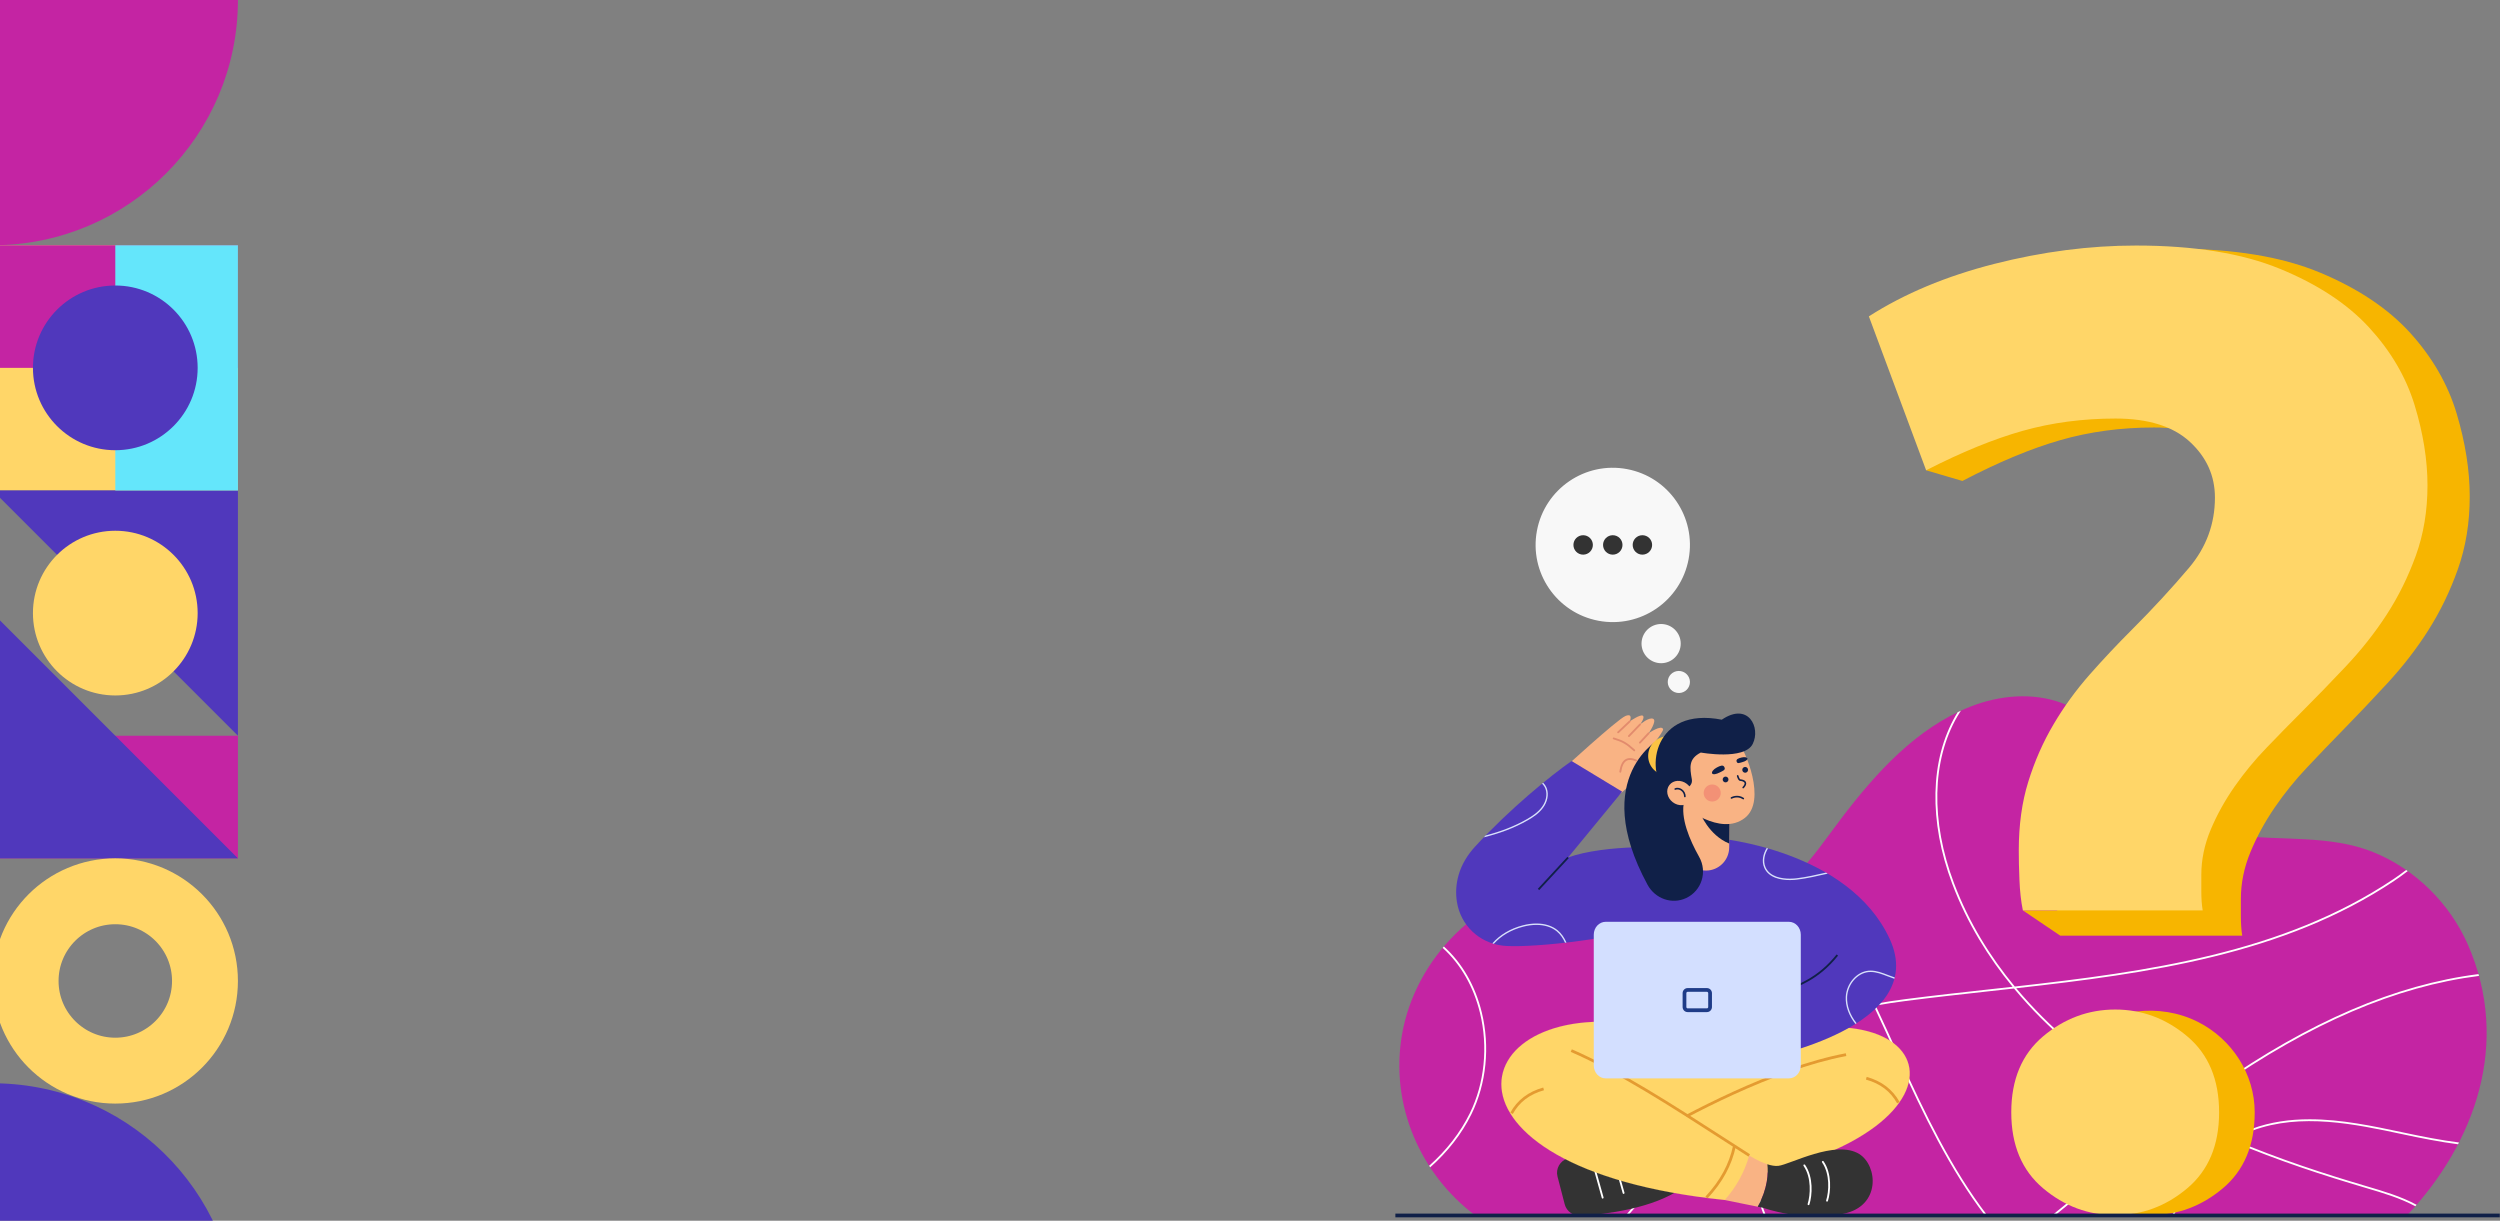 <svg width="1366" height="667" viewBox="0 0 1366 667" fill="none" xmlns="http://www.w3.org/2000/svg">
<rect x="0" y="0" width="1366" height="667" fill="#808080" stroke="none"/>
<g clip-path="url(#clip0_402_2266)">
<g clip-path="url(#clip1_402_2266)">
<circle cx="134" cy="134" r="134" transform="matrix(0 -1 -1 0 130 134)" fill="#C424A3"/>
</g>
<rect width="134" height="134" transform="matrix(-1 0 0 -1 130 268)" fill="#FFD668"/>
<rect x="130" y="201" width="134" height="67" transform="rotate(-180 130 201)" fill="#C424A3"/>
<g clip-path="url(#clip2_402_2266)">
<path d="M-4 268L130 402L130 268L-4 268Z" fill="#5038BC"/>
<circle cx="63" cy="335" r="45" fill="#FFD668"/>
</g>
<g clip-path="url(#clip3_402_2266)">
<rect x="130" y="469" width="134" height="67" transform="rotate(-180 130 469)" fill="#C424A3"/>
<path d="M130 469L-4 335L-4 469L130 469Z" fill="#5038BC"/>
</g>
<g clip-path="url(#clip4_402_2266)">
<circle cx="63" cy="536" r="49" stroke="#FFD668" stroke-width="36"/>
</g>
<g clip-path="url(#clip5_402_2266)">
<rect x="63" y="268" width="134" height="67" transform="rotate(-90 63 268)" fill="#64E6FB"/>
<circle cx="63" cy="201" r="45" fill="#5038BC"/>
</g>
<g clip-path="url(#clip6_402_2266)">
<circle cx="-4.08" cy="725.906" r="134" transform="rotate(89.179 -4.08 725.906)" fill="#5038BC"/>
</g>
</g>
<g clip-path="url(#clip7_402_2266)">
<path d="M1348.4 516.025C1338.53 493.577 1319.58 474.843 1296.81 465.626C1273.1 456.024 1245.87 459.516 1220.89 456.302C1199.19 453.505 1183.54 443.821 1170.59 426.602C1158.18 410.104 1147.05 391.833 1126.76 384.201C1110.72 378.173 1092.49 379.844 1076.56 386.129C1047.19 397.705 1025.01 422.323 1006.33 446.851C989.275 469.246 975.364 493.765 943.818 494.564C929.542 494.928 915.576 491.444 901.619 487.959C884.716 483.737 867.827 479.515 850.418 482.132C808.412 488.438 773.429 523.408 766.099 565.035C759.229 604.051 776.469 641.895 806.086 664.129H1315.16C1352.48 624.537 1372.06 569.847 1348.4 516.025Z" fill="#C424A3"/>
<path d="M888.206 664.129H889.606C899.332 653.438 906.95 640.466 911.793 626.068C919.632 602.765 919.301 578.307 910.863 557.202C906.598 546.539 900.44 536.597 894.484 526.982C888.444 517.237 882.199 507.155 877.96 496.349C876.208 491.886 874.913 487.087 874.134 482.193C873.783 482.148 873.432 482.111 873.081 482.071C873.864 487.136 875.195 492.103 877.008 496.726C881.28 507.614 887.55 517.736 893.614 527.523C899.546 537.101 905.681 547.002 909.912 557.583C918.26 578.462 918.584 602.671 910.823 625.745C905.92 640.318 898.142 653.413 888.206 664.129Z" fill="white"/>
<path d="M1312.7 619.73C1323.19 621.965 1333.29 623.972 1343.07 625.233C1343.24 624.909 1343.4 624.582 1343.57 624.258C1333.71 623.005 1323.51 620.987 1312.91 618.73C1296.78 615.291 1279.32 611.573 1262 611.573C1251.28 611.573 1240.61 612.998 1230.35 616.802C1226.46 618.243 1222.71 620.069 1219.14 622.248C1209.88 618.296 1200.56 613.984 1191.34 609.255C1198.03 604.21 1204.8 599.268 1211.64 594.493C1262.4 559.045 1309.25 538.947 1354.52 533.243C1354.43 532.912 1354.33 532.58 1354.24 532.248C1308.85 537.997 1261.9 558.148 1211.05 593.654C1204.07 598.531 1197.16 603.58 1190.32 608.731C1179.94 603.371 1169.7 597.478 1159.77 590.976C1141.77 579.183 1120.36 562.349 1101.66 539.983C1174.12 531.851 1247.89 521.61 1308.13 481.35C1310.42 479.818 1312.95 478.017 1315.58 475.973C1315.29 475.765 1315 475.564 1314.7 475.359C1312.19 477.308 1309.76 479.028 1307.56 480.498C1247.34 520.75 1173.43 530.913 1100.88 539.042C1087.67 523.06 1075.86 504.285 1067.66 482.554C1054.88 448.702 1055.55 415.485 1069.51 391.416C1070.12 390.372 1070.76 389.34 1071.42 388.32C1070.83 388.59 1070.26 388.869 1069.68 389.143C1069.32 389.725 1068.97 390.31 1068.62 390.9C1054.51 415.239 1053.81 448.776 1066.7 482.918C1074.86 504.531 1086.56 523.227 1099.67 539.173C1095.46 539.643 1091.26 540.11 1087.08 540.569C1071.97 542.235 1056.35 543.963 1041.18 545.917C1035.64 546.629 1030.01 547.46 1024.41 548.5C1012.39 523.15 999.201 498.421 982.146 477.21C981.902 477.456 981.654 477.689 981.407 477.931C998.316 498.978 1011.43 523.526 1023.37 548.697C998.928 553.357 975.198 562.12 962.528 582.512C950.694 601.557 950.705 627.882 962.559 660.755C962.969 661.894 963.392 663.016 963.82 664.129H964.916C964.447 662.909 963.98 661.681 963.522 660.407C951.779 627.845 951.738 601.819 963.397 583.052C975.917 562.902 999.517 554.258 1023.82 549.651C1028.06 558.623 1032.15 567.664 1036.23 576.652L1036.67 577.631C1050.81 608.841 1065.43 638.959 1084.58 664.129H1085.85C1066.53 638.914 1051.83 608.612 1037.6 577.209L1037.16 576.23C1033.12 567.32 1029.06 558.353 1024.86 549.459C1030.35 548.443 1035.88 547.628 1041.31 546.932C1056.47 544.979 1072.08 543.255 1087.19 541.588C1091.6 541.101 1096.02 540.614 1100.44 540.118C1119.32 562.836 1141 579.903 1159.21 591.832C1169.02 598.265 1179.16 604.1 1189.42 609.419C1172 622.588 1155.06 636.444 1138.53 649.978C1132.8 654.662 1127.01 659.396 1121.17 664.129H1122.79C1128.3 659.658 1133.77 655.19 1139.18 650.768C1155.83 637.145 1172.89 623.186 1190.43 609.939C1199.6 614.66 1208.87 618.964 1218.08 622.907C1205.48 630.925 1195.2 643.344 1188.99 658.421C1188.21 660.309 1187.53 662.213 1186.9 664.129H1187.98C1188.57 662.344 1189.21 660.571 1189.93 658.81C1196.16 643.692 1206.52 631.285 1219.23 623.394C1244.99 634.34 1270.31 642.464 1292.07 648.901L1292.89 649.142C1302.06 651.857 1311.44 654.634 1319.73 659.097C1319.96 658.831 1320.2 658.569 1320.42 658.303C1312 653.729 1302.48 650.911 1293.18 648.164L1292.36 647.922C1270.82 641.547 1245.8 633.521 1220.31 622.739C1223.63 620.765 1227.1 619.095 1230.7 617.76C1257.26 607.92 1286.72 614.193 1312.7 619.73Z" fill="white"/>
<path d="M808.652 553.422C813.174 571.927 811.156 591.914 803.117 608.26C797.851 618.964 790.247 628.652 780.881 636.977C781.067 637.268 781.258 637.554 781.447 637.841C790.965 629.41 798.691 619.578 804.036 608.71C812.179 592.155 814.224 571.915 809.646 553.177C806.069 538.538 798.879 526.139 788.944 517.167C788.723 517.425 788.503 517.687 788.284 517.949C798.053 526.786 805.128 538.996 808.652 553.422Z" fill="white"/>
<path d="M1342.3 225.892C1337.52 209.992 1329.11 195.394 1317.07 182.049C1305 168.704 1288.55 157.685 1267.71 148.971C1246.87 140.257 1220.38 135.9 1188.26 135.9C1162.64 135.9 1136.53 139.356 1109.92 146.268C1083.29 153.205 1060.2 163.069 1040.6 175.89L1066.11 245.899L1052.44 256.971L1072.26 262.798C1091.82 252.557 1109.65 245.121 1125.74 240.49C1141.8 235.883 1158.86 233.578 1176.96 233.578C1195.03 233.578 1208.71 237.935 1218.01 246.648C1227.3 255.387 1231.93 265.877 1231.93 278.199C1231.93 293.071 1227.15 306.264 1217.64 317.808C1208.08 329.351 1197.53 341.017 1185.98 352.814C1177.96 361 1170.17 369.464 1162.64 378.177C1155.11 386.916 1148.44 396.256 1142.68 406.272C1136.89 416.259 1132.26 427.028 1128.75 438.572C1125.22 450.115 1123.48 463.058 1123.48 477.407C1123.48 482.038 1123.58 487.545 1123.85 493.958C1123.9 495.137 1123.96 496.292 1124.03 497.43H1105.29L1125.74 511.258H1225.16C1224.65 508.179 1224.41 504.596 1224.41 500.493C1224.41 496.386 1224.41 493.307 1224.41 491.251C1224.41 482.537 1226.17 473.951 1229.68 465.487C1233.19 457.023 1237.6 448.96 1242.87 441.25C1248.14 433.564 1254.02 426.25 1260.57 419.342C1267.09 412.406 1273.37 405.87 1279.4 399.712C1287.42 391.522 1295.71 382.809 1304.24 373.571C1312.78 364.329 1320.33 354.616 1326.85 344.35C1333.37 334.085 1338.77 322.943 1343.03 310.871C1347.3 298.828 1349.46 285.635 1349.46 271.262C1349.46 256.914 1347.05 241.792 1342.3 225.892Z" fill="#F7B500"/>
<path d="M1155.91 228.693C1138.03 228.693 1121.16 230.924 1105.29 235.384C1089.39 239.863 1071.77 247.062 1052.44 256.971L1021.15 172.864C1040.51 160.457 1063.34 150.908 1089.66 144.196C1115.95 137.506 1141.76 134.164 1167.08 134.164C1198.83 134.164 1225 138.382 1245.59 146.813C1266.19 155.244 1282.45 165.907 1294.37 178.822C1306.27 191.741 1314.58 205.868 1319.31 221.252C1324.01 236.641 1326.38 251.28 1326.38 265.165C1326.38 279.071 1324.25 291.843 1320.04 303.501C1315.82 315.179 1310.49 325.96 1304.04 335.899C1297.6 345.833 1290.13 355.234 1281.7 364.177C1273.27 373.12 1265.08 381.551 1257.15 389.475C1251.19 395.437 1244.99 401.759 1238.54 408.475C1232.07 415.162 1226.26 422.237 1221.04 429.678C1215.84 437.138 1211.47 444.943 1208.01 453.133C1204.54 461.322 1202.8 469.635 1202.8 478.066C1202.8 480.056 1202.8 483.037 1202.8 487.009C1202.8 490.985 1203.04 494.449 1203.55 497.43H1105.29C1104.27 492.463 1103.66 486.89 1103.42 480.687C1103.15 474.483 1103.06 469.151 1103.06 464.668C1103.06 450.782 1104.78 438.256 1108.27 427.082C1111.73 415.911 1116.31 405.494 1122.03 395.822C1127.73 386.129 1134.32 377.092 1141.76 368.636C1149.2 360.201 1156.9 352.012 1164.83 344.088C1176.24 332.676 1186.66 321.382 1196.11 310.212C1205.51 299.041 1210.24 286.27 1210.24 271.876C1210.24 259.952 1205.66 249.801 1196.48 241.341C1187.29 232.91 1173.77 228.693 1155.91 228.693Z" fill="#FFD668"/>
<path d="M1231.97 607.769C1231.97 625.696 1226.17 639.528 1214.56 649.286C1202.95 659.064 1189.84 663.933 1175.19 663.933C1160.52 663.933 1147.41 659.064 1135.8 649.286C1124.21 639.528 1118.41 625.696 1118.41 607.769C1118.41 589.866 1124.21 576.034 1135.8 566.256C1153.67 551.179 1180.1 547.817 1201.02 558.398C1219.57 567.791 1231.97 586.857 1231.97 607.769Z" fill="#F7B500"/>
<path d="M1212.52 607.769C1212.52 625.696 1206.72 639.528 1195.11 649.286C1183.5 659.064 1170.39 663.933 1155.74 663.933C1141.07 663.933 1127.96 659.064 1116.35 649.286C1104.76 639.528 1098.96 625.696 1098.96 607.769C1098.96 589.866 1104.76 576.034 1116.35 566.256C1127.96 556.498 1141.07 551.609 1155.74 551.609C1170.39 551.609 1183.5 556.498 1195.11 566.256C1206.72 576.034 1212.52 589.866 1212.52 607.769Z" fill="#FFD668"/>
<path d="M916.478 345.62C919.818 350.501 918.569 357.163 913.688 360.504C908.808 363.842 902.144 362.593 898.805 357.712C895.465 352.831 896.714 346.168 901.594 342.827C906.475 339.49 913.138 340.739 916.478 345.62Z" fill="#F8F8F8"/>
<path d="M923.281 373.751C922.668 377.018 919.502 379.172 916.21 378.554C912.917 377.935 910.745 374.787 911.358 371.515C911.97 368.247 915.136 366.097 918.429 366.716C921.721 367.33 923.893 370.483 923.281 373.751Z" fill="#F8F8F8"/>
<path d="M922.657 305.519C918.368 328.405 896.337 343.478 873.451 339.191C850.565 334.9 835.49 312.87 839.78 289.984C844.069 267.098 866.099 252.021 888.985 256.312C911.871 260.604 926.947 282.634 922.657 305.519Z" fill="#F8F8F8"/>
<path d="M870.342 297.751C870.342 300.683 867.963 303.062 865.03 303.062C862.096 303.062 859.718 300.683 859.718 297.751C859.718 294.815 862.096 292.44 865.03 292.44C867.963 292.44 870.342 294.815 870.342 297.751Z" fill="#333333"/>
<path d="M886.53 297.751C886.53 300.683 884.152 303.062 881.218 303.062C878.285 303.062 875.906 300.683 875.906 297.751C875.906 294.815 878.285 292.44 881.218 292.44C884.152 292.44 886.53 294.815 886.53 297.751Z" fill="#333333"/>
<path d="M902.719 297.751C902.719 300.683 900.341 303.062 897.407 303.062C894.473 303.062 892.095 300.683 892.095 297.751C892.095 294.815 894.473 292.44 897.407 292.44C900.341 292.44 902.719 294.815 902.719 297.751Z" fill="#333333"/>
<path d="M851.016 642.828L854.955 658.016C855.983 661.975 859.812 664.653 864.048 664.363C876.964 663.486 903.801 660.321 919.203 648.97L914.825 627.084C893.647 625.884 873.842 627.063 856.693 632.837C852.399 634.282 849.916 638.586 851.016 642.828Z" fill="#333333"/>
<path d="M875.699 654.916C875.475 654.916 875.269 654.769 875.206 654.543L869.917 635.605C869.841 635.331 870 635.048 870.272 634.974C870.547 634.897 870.827 635.056 870.903 635.331L876.192 654.269C876.268 654.539 876.109 654.822 875.837 654.9C875.791 654.912 875.744 654.916 875.699 654.916Z" fill="white"/>
<path d="M887.13 652.357C886.906 652.357 886.7 652.21 886.637 651.984L881.348 633.046C881.272 632.772 881.431 632.489 881.704 632.415C881.978 632.337 882.258 632.497 882.334 632.772L887.623 651.71C887.699 651.98 887.54 652.263 887.268 652.341C887.222 652.353 887.175 652.357 887.13 652.357Z" fill="white"/>
<path d="M985.085 557.628L900.41 560.756L851.219 575.357L887.75 625.41L940.214 629.581L1012.57 598.988L985.085 557.628Z" fill="#FFD668" stroke="#FFD668" stroke-width="0.041"/>
<path d="M1023.65 564.412C1009.47 559.689 988.145 559.714 961.151 567.695L991.287 579.385L991.332 579.402L991.288 579.422L902.241 620.572C905.006 630.282 911.957 641.898 917.907 648.597C960.064 644.249 990.595 635.018 1010.99 624.119C1031.39 613.219 1041.64 600.651 1043.25 589.632C1044.06 584.123 1042.71 579 1039.38 574.664C1036.05 570.327 1030.75 566.776 1023.65 564.412Z" fill="#FFD668" stroke="#FFD668" stroke-width="0.041"/>
<path d="M965.679 636.158C960.624 634.541 955.78 631.342 955.78 631.342L938.408 636.793L942.389 655.69L960.436 659.355C965.933 649.302 966.254 641.043 965.679 636.158Z" fill="#F9B384"/>
<path d="M902.602 621.224L901.83 619.897C920.41 609.099 968.004 583.155 1008.55 575.506L1008.84 577.017C968.522 584.621 921.114 610.467 902.602 621.224Z" fill="#E49B31"/>
<path d="M869.149 581.82L900.354 560.747C875.226 555.978 854.754 558.436 840.812 565.077C826.861 571.721 819.449 582.551 820.443 594.518C821.438 606.486 830.841 619.6 850.54 630.81C870.237 642.018 900.224 651.321 942.381 655.669C948.33 648.973 952.993 641.059 955.756 631.351C929.853 614.022 900.892 597.548 869.152 581.855L869.12 581.839L869.149 581.82Z" fill="#FFD668" stroke="#FFD668" stroke-width="0.041"/>
<path d="M955.368 631.99C950.581 628.943 945.594 625.725 940.315 622.314C913.81 605.202 883.769 585.809 858.247 574.749L858.858 573.34C884.496 584.449 914.593 603.879 941.147 621.024C946.425 624.435 951.41 627.653 956.192 630.696L955.368 631.99Z" fill="#E49B31"/>
<path d="M826.587 608.678L825.243 607.937C829.02 601.098 835.069 596.488 843.222 594.231L843.632 595.709C835.783 597.884 830.207 602.126 826.587 608.678Z" fill="#E49B31"/>
<path d="M1036.58 602.859C1032.96 596.307 1027.39 592.065 1019.54 589.887L1019.95 588.408C1028.1 590.669 1034.15 595.279 1037.93 602.118L1036.58 602.859Z" fill="#E49B31"/>
<path d="M932.967 654.843L931.845 653.795C939.894 645.175 944.837 636.072 946.957 625.974L948.46 626.29C946.28 636.67 941.213 646.01 932.967 654.843Z" fill="#E49B31"/>
<path d="M1015.86 630.532C1002.97 622.567 977.977 636.33 971.704 637.022C969.875 637.227 967.76 636.825 965.679 636.158C966.254 641.043 965.933 649.302 960.436 659.355L963.501 659.977C963.501 659.977 984.692 667.749 1007.17 663.224C1027.92 659.052 1025.99 636.792 1015.86 630.532Z" fill="#333333"/>
<path d="M998.287 656.583C998.236 656.583 998.184 656.575 998.133 656.558C997.863 656.472 997.714 656.186 997.799 655.916C999.33 651.067 999.999 641.526 995.563 635.118C995.402 634.885 995.46 634.569 995.692 634.406C995.924 634.246 996.243 634.303 996.405 634.537C1001.05 641.244 1000.37 651.182 998.775 656.223C998.706 656.44 998.504 656.583 998.287 656.583Z" fill="white"/>
<path d="M988.178 658.499C988.127 658.499 988.075 658.491 988.024 658.474C987.754 658.393 987.605 658.102 987.69 657.836C989.221 652.983 989.889 643.447 985.454 637.038C985.293 636.805 985.351 636.485 985.583 636.326C985.815 636.166 986.134 636.223 986.295 636.457C990.941 643.164 990.258 653.102 988.666 658.143C988.597 658.36 988.396 658.499 988.178 658.499Z" fill="white"/>
<path d="M882.606 436.065C882.606 436.065 907.946 414.519 907.007 410.424C906.337 407.496 899.159 411.787 899.159 411.787C899.159 411.787 909.225 399.847 908.713 398.393C907.799 395.805 900.837 400.633 900.837 400.633C900.837 400.633 905.542 393.86 903.293 392.759C901.043 391.653 896.138 395.83 896.138 395.83C896.138 395.83 899.004 392.067 897.657 391.08C896.311 390.093 890.503 394.151 890.503 394.151C890.503 394.151 892.587 389.409 888.159 391.207C883.731 393.005 852.685 421.496 852.685 421.496L882.606 436.065Z" fill="#F9B384"/>
<path d="M892.974 410.51C892.85 410.51 892.727 410.465 892.628 410.375C888.279 406.403 886.361 405.436 881.563 403.958C881.292 403.876 881.141 403.59 881.224 403.319C881.307 403.049 881.593 402.898 881.864 402.984C886.835 404.511 888.821 405.51 893.319 409.617C893.528 409.81 893.542 410.133 893.352 410.342C893.251 410.452 893.112 410.51 892.974 410.51Z" fill="#E28B6D"/>
<path d="M885.339 422.196L885.268 422.192C884.988 422.151 884.793 421.893 884.832 421.615C885.33 418.052 886.451 415.825 888.261 414.805C889.808 413.937 891.82 414.027 894.243 415.071C894.503 415.186 894.622 415.485 894.51 415.743C894.398 416.005 894.097 416.124 893.837 416.013C891.724 415.1 890.017 414.994 888.763 415.698C887.272 416.537 886.29 418.576 885.845 421.754C885.81 422.012 885.591 422.196 885.339 422.196Z" fill="#E28B6D"/>
<path d="M884.144 400.658C884.008 400.658 883.873 400.601 883.772 400.494C883.578 400.29 883.588 399.966 883.794 399.774L890.152 393.779C890.357 393.586 890.681 393.595 890.875 393.799C891.069 394.008 891.06 394.332 890.854 394.524L884.495 400.515C884.397 400.609 884.271 400.658 884.144 400.658Z" fill="#E28B6D"/>
<path d="M890.031 402.705C889.903 402.705 889.776 402.656 889.676 402.562C889.472 402.365 889.466 402.042 889.661 401.837L895.769 395.474C895.965 395.269 896.288 395.261 896.493 395.457C896.697 395.654 896.703 395.977 896.507 396.182L890.4 402.545C890.299 402.652 890.165 402.705 890.031 402.705Z" fill="#E28B6D"/>
<path d="M896.045 406.288C895.92 406.288 895.795 406.239 895.696 406.149C895.489 405.956 895.478 405.633 895.67 405.424L900.462 400.285C900.655 400.08 900.979 400.068 901.186 400.261C901.393 400.453 901.404 400.777 901.211 400.981L896.419 406.124C896.318 406.231 896.182 406.288 896.045 406.288Z" fill="#E28B6D"/>
<path d="M978.325 580.186L885.68 583.769L875.443 499.314C875.443 499.314 906.458 469.893 918.391 459.062L938.535 458.03C1001.03 486.436 990.801 521.917 978.325 580.186Z" fill="#5038BC"/>
<path d="M938.535 458.03C938.535 458.03 1010.04 464.144 1032.58 513.134C1054.64 561.067 963.993 578.139 963.993 578.139L938.535 458.03Z" fill="#5038BC"/>
<path d="M856.802 468.525L886.349 432.569L858.719 415.821C847.193 423.839 824.904 441.991 806.015 462.547C801.846 467.084 798.589 472.382 796.949 478.217C795.549 483.197 795.295 488.115 796.082 492.93C798.132 505.485 808.006 515.173 821.187 516.717C832.444 518.035 875.443 514.669 910.249 504.432L920.486 464.922C915.225 461.937 876.129 461.416 856.802 468.525Z" fill="#5038BC"/>
<path d="M977.983 480.871C973.285 480.871 966.472 479.818 963.987 474.151C962.346 470.412 963.502 466.297 965.305 463.361C965.56 463.435 965.814 463.509 966.071 463.582C964.311 466.35 963.134 470.298 964.69 473.844C967.003 479.118 973.459 480.105 977.961 480.105C979.546 480.105 980.888 479.982 981.722 479.88C987.051 479.237 992.458 478.004 997.698 476.796C998.022 476.985 998.347 477.173 998.669 477.361C998.515 477.398 998.361 477.435 998.207 477.468C992.843 478.704 987.297 479.982 981.814 480.641C980.961 480.744 979.597 480.871 977.983 480.871Z" fill="#D8E1FB"/>
<path d="M1013.8 559.503C1010.18 554.917 1008.28 549.705 1008.51 544.733C1008.85 537.437 1014.41 531.004 1020.92 530.385C1021.32 530.348 1021.72 530.332 1022.12 530.332C1025.39 530.332 1028.53 531.544 1031.58 532.719C1032.79 533.19 1034.03 533.665 1035.28 534.071C1035.23 534.32 1035.16 534.566 1035.09 534.816C1033.81 534.402 1032.54 533.919 1031.3 533.436C1028.19 532.236 1025.24 531.098 1022.13 531.098C1021.75 531.098 1021.38 531.114 1020.99 531.151C1014.85 531.733 1009.6 537.838 1009.27 544.766C1009.05 549.578 1010.91 554.639 1014.45 559.09C1014.24 559.229 1014.02 559.368 1013.8 559.503Z" fill="#D8E1FB"/>
<path d="M816.224 515.706C815.957 515.628 815.7 515.529 815.437 515.443C819.443 510.837 825.274 507.356 832.072 505.595C834.651 504.928 837.15 504.6 839.502 504.6C844.106 504.6 848.145 505.862 851.099 508.302C853.299 510.124 854.822 512.487 855.915 515.018C855.65 515.046 855.385 515.079 855.121 515.108C854.078 512.753 852.641 510.575 850.61 508.896C847.794 506.566 843.929 505.366 839.506 505.366C837.218 505.366 834.781 505.69 832.264 506.341C825.736 508.028 820.122 511.332 816.224 515.706Z" fill="#D8E1FB"/>
<path d="M810.742 457.522C811.076 457.178 811.409 456.83 811.743 456.486C819.633 454.443 827.314 451.613 834.416 447.522C837.191 445.925 840.322 443.89 842.497 440.938C844.753 437.875 845.509 434.247 844.521 431.242C844.133 430.058 843.441 429.022 842.577 428.199C842.774 428.039 842.972 427.876 843.168 427.716C844.093 428.613 844.833 429.726 845.251 431C846.316 434.243 845.518 438.129 843.115 441.397C840.856 444.464 837.643 446.552 834.799 448.19C827.27 452.526 819.107 455.446 810.742 457.522Z" fill="#D8E1FB"/>
<path d="M945.079 439.251L945.066 440.562L944.858 460.925L944.833 463.132C944.794 466.584 943.379 469.713 941.095 471.985C938.824 474.242 935.696 475.658 932.23 475.683C925.248 475.72 919.537 470.114 919.472 463.12L919.226 437.953L945.079 439.251Z" fill="#F9B384"/>
<path d="M945.066 440.561L944.859 460.925C933.541 456.318 928.882 444.067 928.882 444.067L945.066 440.561Z" fill="#102048"/>
<path d="M949.544 405.027C953.6 409.896 965.443 437.474 953.438 446.884C939.928 457.473 919.368 440.07 919.368 440.07L916.611 407.947L934.456 403.242L949.544 405.027Z" fill="#F9B384"/>
<path d="M907.519 403.258C907.519 403.258 867.936 423.904 900.211 483.414C904.356 491.055 913.538 494.392 921.392 490.661H921.393C929.819 486.661 933.009 476.367 928.433 468.238C923.154 458.861 918.058 446.786 920.234 437.798L907.519 403.258Z" fill="#102048"/>
<path d="M921.964 413.028C921.964 418.945 917.17 423.736 911.257 423.736C905.343 423.736 900.55 418.945 900.55 413.028C900.55 407.115 905.343 402.324 911.257 402.324C917.17 402.324 921.964 407.115 921.964 413.028Z" fill="#FBC343"/>
<path d="M924.429 425.894C923.272 419.215 922.567 414.633 929.319 411.189C929.319 411.189 953.113 415.518 957.656 406.542C962.198 397.562 955.276 383.394 940.783 393.238C903.686 385.99 898.711 420.71 909.959 432.282L921.061 430.578C923.295 430.234 924.814 428.121 924.429 425.894Z" fill="#102048"/>
<path d="M944.433 425.915C944.433 426.787 943.725 427.495 942.852 427.495C941.978 427.495 941.27 426.787 941.27 425.915C941.27 425.042 941.978 424.334 942.852 424.334C943.725 424.334 944.433 425.042 944.433 425.915Z" fill="#102048"/>
<path d="M955.141 420.64C955.141 421.517 954.433 422.225 953.559 422.225C952.686 422.225 951.977 421.517 951.977 420.64C951.977 419.768 952.686 419.06 953.559 419.06C954.433 419.06 955.141 419.768 955.141 420.64Z" fill="#102048"/>
<path d="M952.464 430.783C952.353 430.783 952.242 430.742 952.155 430.66C951.976 430.488 951.969 430.206 952.139 430.026C952.774 429.358 953.469 428.421 953.177 427.741C952.873 427.032 951.591 426.729 951.004 426.729C949.742 426.729 949.136 424.481 949.027 424.031C948.97 423.793 949.117 423.552 949.357 423.49C949.597 423.433 949.84 423.58 949.898 423.822C950.128 424.772 950.65 425.833 951.004 425.833C951.608 425.833 953.455 426.115 954 427.385C954.389 428.294 953.981 429.387 952.789 430.644C952.701 430.738 952.583 430.783 952.464 430.783Z" fill="#102048"/>
<path d="M952.545 436.786C952.459 436.786 952.372 436.762 952.295 436.708C949.316 434.698 946.309 436.385 946.279 436.401C946.065 436.524 945.791 436.45 945.668 436.237C945.544 436.02 945.618 435.75 945.832 435.623C945.975 435.541 949.359 433.645 952.796 435.967C953.001 436.106 953.055 436.385 952.917 436.59C952.83 436.716 952.689 436.786 952.545 436.786Z" fill="#102048"/>
<path d="M942.159 419.064C943.059 420.755 941.491 421.099 939.654 422.074C937.816 423.048 935.935 423.409 935.506 422.598C935.076 421.791 936.218 420.346 938.055 419.367C939.892 418.393 941.462 417.754 942.159 419.064Z" fill="#102048"/>
<path d="M948.86 416.005C949.255 417.516 950.382 416.857 952.022 416.427C953.662 415.997 954.987 415.174 954.798 414.453C954.61 413.732 953.127 413.495 951.487 413.925C949.847 414.355 948.553 414.834 948.86 416.005Z" fill="#102048"/>
<path d="M935.551 437.961C932.975 437.961 930.887 435.873 930.887 433.297C930.887 430.718 932.975 428.633 935.551 428.633C938.127 428.633 940.215 430.718 940.215 433.297C940.215 435.873 938.127 437.961 935.551 437.961Z" fill="#F39176"/>
<path d="M921.698 428.314C924.837 430.734 925.653 434.935 923.521 437.699C921.39 440.459 917.118 440.733 913.979 438.313C910.841 435.893 910.024 431.688 912.156 428.928C914.287 426.164 918.559 425.89 921.698 428.314Z" fill="#F9B384"/>
<path d="M920.614 435.652C920.366 435.652 920.166 435.451 920.166 435.206C920.166 433.883 919.522 432.663 918.442 431.934C917.519 431.315 916.418 431.168 915.498 431.545C915.269 431.635 915.008 431.528 914.915 431.299C914.822 431.07 914.931 430.808 915.16 430.714C916.357 430.226 917.77 430.406 918.942 431.193C920.269 432.085 921.062 433.584 921.062 435.206C921.062 435.451 920.861 435.652 920.614 435.652Z" fill="#102048"/>
<path d="M841.013 486.354L840.261 485.657L856.426 468.177L857.178 468.873L841.013 486.354Z" fill="#102048"/>
<path d="M970.284 543.312L969.986 542.334C981.752 538.747 993.17 534.455 1003.52 521.516L1004.32 522.155C993.787 535.324 982.21 539.676 970.284 543.312Z" fill="#102048"/>
<path d="M977.438 503.67H877.354C873.754 503.67 870.836 506.827 870.836 510.717V582.176C870.836 586.07 873.754 589.227 877.354 589.227H977.438C981.038 589.227 983.955 586.07 983.955 582.176V510.717C983.955 506.827 981.038 503.67 977.438 503.67Z" fill="#D3DFFF"/>
<path d="M932.679 539.885H922.112C920.604 539.885 919.377 541.138 919.377 542.678V550.221C919.377 551.76 920.604 553.013 922.112 553.013H932.679C934.187 553.013 935.415 551.76 935.415 550.221V542.678C935.415 541.138 934.187 539.885 932.679 539.885ZM932.679 541.933C933.059 541.933 933.367 542.264 933.367 542.678V550.221C933.367 550.63 933.059 550.966 932.679 550.966H922.112C921.732 550.966 921.424 550.63 921.424 550.221V542.678C921.424 542.264 921.732 541.933 922.112 541.933H932.679Z" fill="#1F3C88"/>
<path d="M1365.87 665.153H762.431V663.105H1365.87V665.153Z" fill="#102048"/>
</g>
<defs>
<clipPath id="clip0_402_2266">
<rect width="136" height="667" fill="white" transform="translate(-6)"/>
</clipPath>
<clipPath id="clip1_402_2266">
<rect width="134" height="134" fill="white" transform="matrix(0 -1 -1 0 130 134)"/>
</clipPath>
<clipPath id="clip2_402_2266">
<rect width="134" height="134" fill="white" transform="translate(-4 268)"/>
</clipPath>
<clipPath id="clip3_402_2266">
<rect width="134" height="134" fill="white" transform="translate(130 469) rotate(-180)"/>
</clipPath>
<clipPath id="clip4_402_2266">
<rect width="134" height="134" fill="white" transform="translate(-4 469)"/>
</clipPath>
<clipPath id="clip5_402_2266">
<rect width="134" height="134" fill="white" transform="translate(-4 268) rotate(-90)"/>
</clipPath>
<clipPath id="clip6_402_2266">
<rect width="134" height="134" fill="white" transform="translate(127.986 590) rotate(89.179)"/>
</clipPath>
<clipPath id="clip7_402_2266">
<rect width="603.778" height="531.3" fill="white" transform="translate(762.222 134)"/>
</clipPath>
</defs>
</svg>
